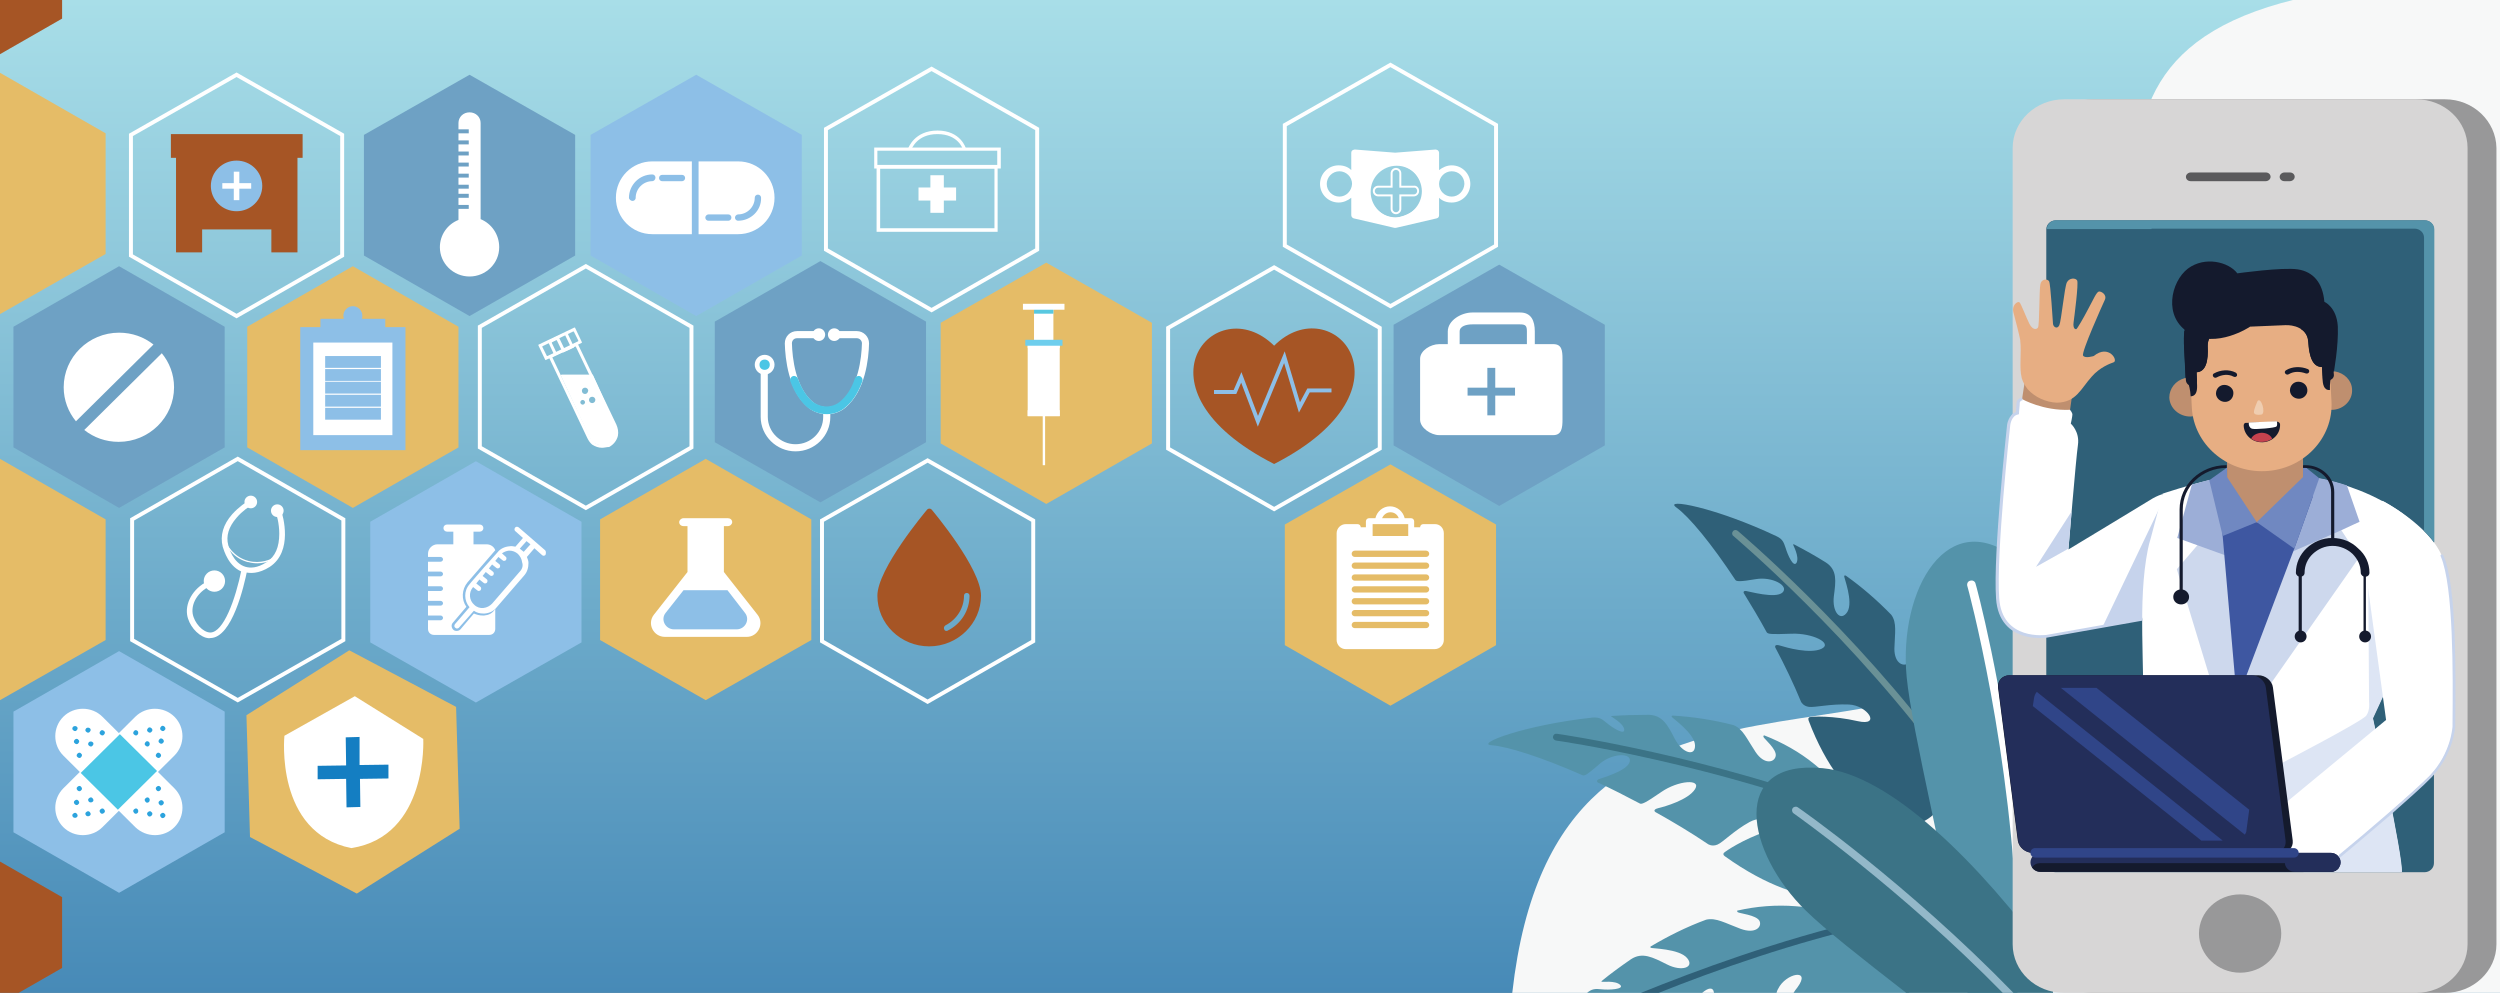 <?xml version="1.0" encoding="utf-8"?>
<!-- Generator: Adobe Illustrator 19.0.0, SVG Export Plug-In . SVG Version: 6.00 Build 0)  -->
<svg version="1.1" id="Layer_1" xmlns="http://www.w3.org/2000/svg" xmlns:xlink="http://www.w3.org/1999/xlink" x="0px" y="0px"
	 viewBox="0 0 632 251" style="enable-background:new 0 0 632 251;" xml:space="preserve">
<rect x="0" y="0" width="632" height="251" fill="#808080" stroke="none"/>
<style type="text/css">
	.st0{fill:#8DBFE7;}
	.st1{fill:#A65525;stroke:#D8D9D8;stroke-miterlimit:10;}
	.st2{fill:url(#XMLID_393_);}
	.st3{fill-rule:evenodd;clip-rule:evenodd;fill:#F7F8F8;}
	.st4{fill-rule:evenodd;clip-rule:evenodd;fill:#5493AA;}
	.st5{fill-rule:evenodd;clip-rule:evenodd;fill:#2F6078;}
	.st6{fill-rule:evenodd;clip-rule:evenodd;fill:#6A9196;}
	.st7{fill-rule:evenodd;clip-rule:evenodd;fill:#3B7386;}
	.st8{fill-rule:evenodd;clip-rule:evenodd;fill:#FFFFFF;}
	.st9{fill-rule:evenodd;clip-rule:evenodd;fill:#93B8C9;}
	.st10{fill-rule:evenodd;clip-rule:evenodd;fill:#989899;}
	.st11{fill-rule:evenodd;clip-rule:evenodd;fill:#D7D6D6;}
	.st12{fill-rule:evenodd;clip-rule:evenodd;fill:#5A5A5C;}
	.st13{fill-rule:evenodd;clip-rule:evenodd;fill:#BF8F6F;}
	.st14{fill-rule:evenodd;clip-rule:evenodd;fill:#E7AE83;}
	.st15{fill-rule:evenodd;clip-rule:evenodd;fill:#C6D3EC;}
	.st16{fill-rule:evenodd;clip-rule:evenodd;fill:#CDD8ED;}
	.st17{fill-rule:evenodd;clip-rule:evenodd;fill:#9CAED7;}
	.st18{fill-rule:evenodd;clip-rule:evenodd;fill:#DDE5F4;}
	.st19{fill-rule:evenodd;clip-rule:evenodd;fill:#3E57A1;}
	.st20{fill-rule:evenodd;clip-rule:evenodd;fill:#232E5A;}
	.st21{fill-rule:evenodd;clip-rule:evenodd;fill:#141A2D;}
	.st22{fill-rule:evenodd;clip-rule:evenodd;fill:#304588;}
	.st23{fill-rule:evenodd;clip-rule:evenodd;fill:#7088C1;}
	.st24{fill-rule:evenodd;clip-rule:evenodd;fill:#C6424E;}
	.st25{fill-rule:evenodd;clip-rule:evenodd;fill:#EFCDB0;}
	.st26{fill:none;stroke:#FFFFFF;stroke-miterlimit:10;}
	.st27{fill:#A65525;}
	.st28{fill:none;stroke:#8DBFE7;stroke-miterlimit:10;}
	.st29{fill:#E5BC67;}
	.st30{fill:#FFFFFF;}
	.st31{fill:#147EC2;}
	.st32{fill:#6EA1C4;}
	.st33{fill:none;stroke:#FFFFFF;stroke-width:1.8;stroke-miterlimit:10;}
	.st34{fill:#4BC6E5;}
	.st35{fill:none;stroke:#8DBFE7;stroke-width:2.991;stroke-miterlimit:10;}
	.st36{fill:#2CA3DD;}
	.st37{fill:none;stroke:#FFFFFF;stroke-width:0.5;stroke-miterlimit:10;}
	.st38{fill:#58C8E0;}
	.st39{fill:#6ECEED;}
</style>
<g id="XMLID_1_">
	<g id="XMLID_391_">
		<polygon id="XMLID_392_" class="st0" points="320.2,61.1 320.2,30.6 293.5,15.4 266.8,30.6 266.8,61.1 293.5,76.4 		"/>
	</g>
	<g id="XMLID_380_">
		<g id="XMLID_381_">
			<path id="XMLID_382_" class="st1" d="M156.5,87.4c0-4.7-3.8-8.5-8.5-8.5s-8.5,3.8-8.5,8.5v9.3h17V87.4z M151.9,87.4
				c0-2.1-1.7-3.9-3.9-3.9c-0.4,0-0.8-0.3-0.8-0.8c0-0.4,0.3-0.8,0.8-0.8c3,0,5.4,2.4,5.4,5.4c0,0.4-0.3,0.8-0.8,0.8
				C152.2,88.2,151.9,87.8,151.9,87.4z M151.9,94.4v-4.6c0-0.4,0.3-0.8,0.8-0.8c0.4,0,0.8,0.3,0.8,0.8v4.6c0,0.4-0.3,0.8-0.8,0.8
				C152.2,95.1,151.9,94.8,151.9,94.4z M156.5,107.5v-9.3h-17v9.3c0,4.7,3.8,8.5,8.5,8.5S156.5,112.2,156.5,107.5z M142.6,105.2
				v-4.6c0-0.4,0.3-0.8,0.8-0.8c0.4,0,0.8,0.3,0.8,0.8v4.6c0,0.4-0.3,0.8-0.8,0.8C142.9,106,142.6,105.6,142.6,105.2z M142.6,107.5
				c0-0.4,0.3-0.8,0.8-0.8c0.4,0,0.8,0.3,0.8,0.8c0,2.1,1.7,3.9,3.9,3.9c0.4,0,0.8,0.3,0.8,0.8c0,0.4-0.3,0.8-0.8,0.8
				C145,112.9,142.6,110.5,142.6,107.5z"/>
		</g>
	</g>
	<g id="Layer0_0_FILL_1_">
		
			<linearGradient id="XMLID_393_" gradientUnits="userSpaceOnUse" x1="331.845" y1="-7.408" x2="331.845" y2="243.592" gradientTransform="matrix(0.997 0 0 -1 -14.441 243.6)">
			<stop  offset="0" style="stop-color:#478AB7"/>
			<stop  offset="1" style="stop-color:#A8DEE8"/>
		</linearGradient>
		<path id="XMLID_3_" class="st2" d="M633,251V0H0v251H633z"/>
	</g>
	<path id="XMLID_378_" class="st3" d="M584-1c-82.2,17.3-16.4,86.2-58.7,150.6c-37.3,56.7-131.6-0.3-143,101.4l251.9,0.3L634-0.6
		L584-1z"/>
	<g id="XMLID_375_">
		<path id="XMLID_377_" class="st4" d="M484.5,248.8c0,0-0.6,0.9-2,2.2h-29.1c0.3-0.5,0.6-0.9,1-1.4c3.6-4.9-3-3.6-4.9,0.4
			c-0.2,0.3-0.3,0.7-0.4,1h-15.8c-0.2-1.6-1.5-1.3-3,0h-29.1l0,0c1.2-1,2-1.1,3.7-0.9c1.8,0.2,5.8,0,4.7-1.1
			c-1.2-1.2-4.6-0.7-4.7-0.8c-0.1-0.1,0-0.1,0-0.2c2.3-1.9,4.8-3.7,7.4-5.5c2.9-1.9,5.5-0.5,9.1,1.3c3.7,1.9,7.1,0.8,5.1-1.6
			c-2-2.4-9-2.4-9.2-2.6c-0.2-0.2,0-0.4,0.1-0.4c4.4-2.6,9-4.9,13.9-6.7c2.5-0.6,4.9,0.9,8.7,2.3c3.8,1.4,5.5-0.5,4.8-2
			c-0.8-1.5-5.2-1.9-5.5-2.2c-0.3-0.3-0.1-0.4-0.1-0.4c4.8-1.1,9.8-1.5,14.8-1.1C493.5,232.1,484.5,248.8,484.5,248.8z"/>
		<path id="XMLID_376_" class="st5" d="M471.8,232.4c-22.4,5.3-42.9,12.9-57,18.6h4.5c14.3-5.7,34.2-12.8,55.5-17.6
			C473.9,233.1,472.9,232.7,471.8,232.4z"/>
	</g>
	<g id="XMLID_372_">
		<path id="XMLID_374_" class="st5" d="M481.1,208.7c0,0-14.9-2.7-23.9-26.6c0,0,0-0.1,0-0.1c-0.1-0.2-0.1-0.6,0.3-0.7
			c0.6-0.2,6-0.4,12.1,1c6.1,1.4,2.5-4-2.2-4.2c-4.7-0.2-8.6,0.8-10.1,0.6c-1.5-0.2-2-1.3-2-1.3h0c-1.9-4.6-4.1-9.2-6.5-13.7v0
			c0,0-0.4-1,1.2-0.5c1.6,0.5,7.6,2.2,10.5,0.8c2.9-1.4-2.3-4-7.6-3.8s-6,0.1-6.3-0.4h0c-1.9-3.5-3.9-6.8-5.8-9.9l0,0
			c0,0-0.2-0.6,0.6-0.5c0.8,0.1,7.4,2,9.2,0.4c1.8-1.7-2.6-4.1-6.7-3.4c-4.1,0.7-4.9,0.6-5.2,0.2h0c-6-9.1-11.6-15.9-14.9-18.3
			c-3.5-2.5,9.8-0.1,25.4,7.3c1.4,0.7,1.7,1.4,2.2,2.9c0.5,1.7,2,5.2,2.8,3.7c0.7-1.5-0.9-4.4-0.9-4.5c0-0.1,0.1-0.1,0.2-0.1
			c2.7,1.4,5.4,2.9,8.1,4.6c2.9,1.9,2.5,4.7,2,8.5c-0.5,4,1.7,6.6,3.4,4c1.6-2.6-0.9-8.8-0.8-9.1c0.1-0.2,0.4-0.1,0.4-0.1
			c4.1,2.9,8,6.3,11.5,9.9c1.5,2,0.9,4.7,0.8,8.6c0,3.9,2.5,4.7,3.7,3.5c1.2-1.3,0-5.2,0.2-5.7c0.2-0.4,0.4-0.3,0.4-0.2
			c2.8,3.9,5,8.1,6.4,12.7C500.7,210.7,481.1,208.7,481.1,208.7z"/>
		<path id="XMLID_373_" class="st6" d="M492.7,191.6c-24-32.6-53.3-57.3-53.4-57.4c-0.4-0.3-0.9-0.3-1.2,0.1
			c-0.3,0.3-0.3,0.9,0.1,1.2c0.1,0.1,30.6,25.8,54.7,59.2C492.8,193.7,492.7,192.7,492.7,191.6z"/>
	</g>
	<g id="XMLID_369_">
		<path id="XMLID_371_" class="st4" d="M471.4,226.4c0,0-14,5.4-35.3-9.9c0,0-0.1,0-0.1-0.1c-0.2-0.1-0.5-0.4-0.2-0.8
			c0.4-0.4,4.8-3.4,10.7-5.4c5.9-2-0.2-4.6-4.2-2.4c-4,2.2-6.7,5.1-8.1,5.7c-1.4,0.6-2.4-0.1-2.4-0.1h0c-4.3-2.9-8.8-5.6-13.3-8.1
			l0,0c0,0-0.9-0.6,0.7-1c1.7-0.4,7.6-2.1,9.3-4.8c1.7-2.7-4.3-2.2-8.5,0.7c-4.2,2.9-5,3.2-5.5,2.9l0,0c-3.6-1.9-7.1-3.7-10.6-5.3
			l0,0c0,0-0.5-0.4,0.2-0.8c0.7-0.3,7.4-2.1,7.9-4.5c0.5-2.3-4.5-2.1-7.6,0.6c-3.1,2.7-3.8,3.1-4.3,2.9h0c-10.2-4.5-18.9-7.3-23-7.6
			c-4.3-0.3,8.1-5.1,25.5-7c1.6-0.1,2.2,0.2,3.5,1.3c1.4,1.2,4.7,3.3,4.5,1.7c-0.2-1.6-3.3-3.2-3.3-3.3c0-0.1,0.1-0.1,0.1-0.1
			c3-0.2,6.2-0.3,9.4-0.3c3.5,0.1,4.8,2.6,6.6,6.1c1.9,3.6,5.2,4.6,5.1,1.6c-0.1-3-5.8-6.9-5.9-7.2c-0.1-0.3,0.2-0.3,0.3-0.3
			c5.1,0.3,10.3,1.1,15.3,2.4c2.4,0.9,3.4,3.5,5.6,6.8c2.2,3.3,4.8,2.7,5.1,1c0.3-1.7-3-4.4-3.1-4.8c-0.1-0.4,0.2-0.4,0.2-0.4
			c4.6,1.8,8.9,4.2,12.7,7.3C489,217.9,471.4,226.4,471.4,226.4z"/>
		<path id="XMLID_370_" class="st7" d="M471.3,206c-38.8-14.9-77.5-20.5-77.7-20.5c-0.5-0.1-0.9,0.2-1,0.7c-0.1,0.5,0.3,0.9,0.7,1
			c0.2,0,40.5,5.8,79.8,21.4C472.6,207.7,472,206.9,471.3,206z"/>
	</g>
	<g id="XMLID_366_">
		<path id="XMLID_368_" class="st4" d="M510.1,141.6c-17.7-14.5-30.2,7.5-28.1,29.5c1.3,13.7,10.1,48.4,15.4,79.9h12.6V141.6z"/>
		<path id="XMLID_367_" class="st8" d="M510.1,206.7c-3.7-33.5-10.6-59.1-10.7-59.2c-0.1-0.5-0.7-0.9-1.3-0.7
			c-0.6,0.1-0.9,0.7-0.8,1.2c0.1,0.2,11.6,42.6,12.7,89.5V206.7z"/>
	</g>
	<g id="XMLID_363_">
		<path id="XMLID_365_" class="st7" d="M460.8,194.2c-23.8-2.3-19.5,21.2-4.2,36.1c4.7,4.6,14.1,12,25.3,20.7H519v-7.4
			C500.2,217.8,477.7,195.8,460.8,194.2z"/>
		<path id="XMLID_364_" class="st9" d="M509,251c-26.9-27.7-54.3-46.8-54.5-46.9c-0.4-0.3-1-0.2-1.3,0.2c-0.3,0.4-0.2,1,0.2,1.3
			c0.1,0.1,26.7,18.7,53,45.5H509z"/>
	</g>
	<g id="XMLID_300_">
		<g id="XMLID_355_">
			<path id="XMLID_362_" class="st10" d="M618.1,25.1h-89c-7.1,0-13,5.5-13,12.3v201.3c0,6.8,5.8,12.3,13,12.3h89
				c7.1,0,13-5.5,13-12.3V37.4C631,30.6,625.2,25.1,618.1,25.1z"/>
			<path id="XMLID_361_" class="st11" d="M610.8,25.1h-89c-7.1,0-13,5.5-13,12.3v201.3c0,6.8,5.8,12.3,13,12.3h89
				c7.1,0,13-5.5,13-12.3V37.4C623.8,30.6,618,25.1,610.8,25.1z"/>
			<path id="XMLID_360_" class="st5" d="M612.9,55.7h-93.2c-1.3,0-2.4,1-2.4,2.3v160.2c0,1.3,1.1,2.3,2.4,2.3h93.2
				c1.3,0,2.4-1,2.4-2.3V58C615.3,56.7,614.3,55.7,612.9,55.7z"/>
			<path id="XMLID_359_" class="st10" d="M566.3,245.9c5.7,0,10.4-4.4,10.4-9.9c0-5.5-4.7-9.9-10.4-9.9c-5.7,0-10.4,4.4-10.4,9.9
				C555.9,241.4,560.6,245.9,566.3,245.9z"/>
			<path id="XMLID_356_" class="st12" d="M572.8,45.8c0.6,0,1.2-0.5,1.2-1.1c0-0.6-0.5-1.1-1.2-1.1h-19c-0.6,0-1.2,0.5-1.2,1.1
				c0,0.6,0.5,1.1,1.2,1.1H572.8L572.8,45.8z M578.9,45.8c0.6,0,1.2-0.5,1.2-1.1c0-0.6-0.5-1.1-1.2-1.1h-1.4c-0.6,0-1.2,0.5-1.2,1.1
				c0,0.6,0.5,1.1,1.2,1.1H578.9z"/>
		</g>
		<g id="XMLID_301_">
			<path id="XMLID_354_" class="st13" d="M519.9,92.6l4.1,6.1c0,0-0.7,4.9-1.6,11.4l-12.1-3.4c0.9-5.8,1.5-9.9,1.5-9.9L519.9,92.6z"
				/>
			<path id="XMLID_353_" class="st14" d="M528.8,95.2c2-2.3,4.6-3.3,5.5-3.6c1.3-0.4-1.2-4.7-5-1.6c0,0-2.2,0.7-2.7-0.1
				c-0.5-0.8,4.9-12.8,5.5-14.1c0.6-1.3-0.9-2.2-1.5-2.1c-0.6,0.1-1.4,2-2.7,4.4c-1.2,2.3-2.7,4.9-3,5.1c-0.3,0.1-0.9-0.2-0.7-1.7
				c0.2-1.5,1.3-9.9,0.9-10.6c-0.4-0.7-2-0.7-2.6,0.5c-0.6,1.2-1.4,9.7-1.9,10.8c-0.5,1.1-1.5,0.5-1.6-0.3c-0.1-0.8-0.6-10.2-1-10.8
				c-0.4-0.7-2-0.6-2.2,0.8c-0.3,1.4-0.2,10.4-0.6,10.9c-0.4,0.6-1.4,0.6-2.2-1c-0.8-1.6-2.1-5.1-2.5-5.4c-0.5-0.3-2,0.8-1.5,2.6
				c0.5,1.8,1.6,6.2,1.7,6.9c0.4,3.6-0.3,6.9,0.4,9.7c0.3,1,0.8,1.9,1.5,2.8c1.8,2,4.6,3.3,7.4,3.4C524.9,101.7,526,98.3,528.8,95.2
				z"/>
			<path id="XMLID_352_" class="st8" d="M511.2,100.9c0,0,5.3,3,12.1,2.7c0,0,0.6,0.7,0.6,1.2c0,0.5-0.4,2.3-0.4,2.3s2.3,2,1.8,5.4
				c-0.5,3.4-2.4,26.4-2.4,26.4s18.4-11.1,21.3-12.9c0,0,1.2-0.7,2.5-1.1l-0.3,7.7l-4.9,24.1l-24.2,4.3c0,0-11.6,1.7-12.4-9.6
				c-0.8-11.3,2.8-43.9,2.8-43.9s0.4-2.5,2.2-2.9l0.2-2.7C510.1,101.9,510.2,101,511.2,100.9z"/>
			<path id="XMLID_349_" class="st15" d="M523.7,129.3c-0.4,5.1-0.8,9.4-0.8,9.4l-8.2,4.6L523.7,129.3L523.7,129.3z M546.7,126.8
				l-0.2,5.6l-4.9,24.1l-10,1.8L546.7,126.8L546.7,126.8z"/>
			<path id="XMLID_348_" class="st8" d="M609.1,131.2c1.6,12.2-1.4,33.4-1.4,33.4l-7.9,16.9c0,0,7.7,35.4,7.3,38.9h-24.8
				c-6.3-2.9-14.4-5-24.6-5h-19.4c0,0-2.9-2-3.1-5.5c-0.2-3.5,6.3-23.8,6.5-27.5c0.6-14-1.4-30.2,1.3-43.6c0.2-0.9,0.4-1.8,0.7-2.7
				l3-11.3c0,0,6.9-2.3,11.8-3.4c3.3,1.6,5-0.4,10.1-1c4.9-0.1,10.5-0.2,17.7,0.6c0.1,0,8.2,1.4,16,5.7
				C604.6,127.8,607.1,129.5,609.1,131.2z"/>
			<polygon id="XMLID_347_" class="st16" points="586.8,126.3 596.4,140.9 569.1,179.9 561.5,180.7 550.3,143.9 556.9,136.2 			"/>
			<path id="XMLID_346_" class="st17" d="M554.1,122.5c1.5-0.4,3.1-0.8,4.4-1.2c3.3,1.6,5-0.4,10.1-1c4.9-0.1,10.5-0.2,17.7,0.6
				c0.1,0,3,0.5,7,1.8l3.2,9.2l-5.2,2.4l-16.7,7.3l-9.8-0.4l-14.4-5.2L554.1,122.5z"/>
			<path id="XMLID_345_" class="st18" d="M607.7,164.7l-7.8,16.9c0,0,7.7,35.4,7.3,38.9h-24.8c-4.1-1.8-8.9-3.4-14.5-4.2l-3.4-7.6
				l10.8-15c0,0,22-11.4,22.9-12.8c1-1.4,0.7-3.4,0.7-3.4l-0.2-29.9L607.7,164.7z"/>
			<polygon id="XMLID_344_" class="st19" points="569.4,122.3 561.1,126.4 565.5,177.1 580,138.7 584.7,125.5 			"/>
			<path id="XMLID_343_" class="st13" d="M572.6,98.8L572.6,98.8c-5.3,0-9.6,4.5-9.6,10.1v13.3c0,5.5,4.3,10.1,9.6,10.1l0,0
				c5.3,0,9.6-4.5,9.6-10.1v-13.3C582.2,103.4,577.9,98.8,572.6,98.8z"/>
			<path id="XMLID_342_" class="st8" d="M602.3,126.6c0,0,11.6,6,15,13.9c3.5,7.9,3.1,31.6,2.9,42.9c0,0-0.3,6.9-5.9,12.8
				c-5.6,5.8-26.7,23.2-26.7,23.2l-12.2-1.4l-2-11.4l29.8-24.6l-4.7-34.4C598.6,147.5,597.2,132.8,602.3,126.6z"/>
			<g id="XMLID_332_">
				<path id="XMLID_341_" class="st20" d="M515.8,220.4h73.4c1.4,0,2.5-1.1,2.5-2.4v0c0-1.3-1.1-2.4-2.5-2.4h-73.4
					c-1.4,0-2.5,1.1-2.5,2.4v0C513.3,219.3,514.4,220.4,515.8,220.4z"/>
				<path id="XMLID_340_" class="st21" d="M515.8,220.4h73.4c0.9,0,1.7-0.4,2.1-1.1c-0.4-0.7-1.2-1.1-2.1-1.1h-73.4
					c-0.9,0-1.7,0.4-2.1,1.1C514.1,219.9,514.9,220.4,515.8,220.4z"/>
				<path id="XMLID_339_" class="st21" d="M513.9,215.6h62.8c1.8,0,3.1-1.4,2.9-3.1l-5-38.7c-0.2-1.7-1.9-3.1-3.7-3.1H508
					c-1.8,0-3.1,1.4-2.9,3.1l5,38.7C510.4,214.3,512.1,215.6,513.9,215.6z"/>
				<path id="XMLID_338_" class="st20" d="M513.9,215.6h61c1.8,0,3.1-1.4,2.9-3.1l-5-38.7c-0.2-1.7-1.9-3.1-3.7-3.1h-61
					c-1.8,0-3.1,1.4-2.9,3.1l5,38.7C510.4,214.3,512.1,215.6,513.9,215.6z"/>
				<path id="XMLID_335_" class="st22" d="M561.9,212.5h-5.4l-42.6-34l0.3-2c0.1-0.6,0.3-1.1,0.7-1.6L561.9,212.5L561.9,212.5z
					 M521,173.9l46.5,37.1c0.2-0.3,0.4-0.7,0.4-1.1l0.7-5.2L530,173.9H521z"/>
				<path id="XMLID_334_" class="st20" d="M580.1,220.4h9.1c1.4,0,2.5-1.1,2.5-2.4v0c0-1.3-1.1-2.4-2.5-2.4h-9.1
					c-1.4,0-2.5,1.1-2.5,2.4v0C577.6,219.3,578.7,220.4,580.1,220.4z"/>
				<path id="XMLID_333_" class="st22" d="M514.5,216.8h65.4c0.7,0,1.2-0.5,1.2-1.2v0c0-0.7-0.6-1.2-1.2-1.2h-65.4
					c-0.7,0-1.2,0.5-1.2,1.2v0C513.3,216.3,513.9,216.8,514.5,216.8z"/>
			</g>
			<polygon id="XMLID_331_" class="st23" points="582.2,120.6 570.5,132 580,138.7 586.3,120.9 582.2,117.6 			"/>
			<polygon id="XMLID_330_" class="st23" points="563,120.6 570.5,132 561.9,135.5 558.5,121.4 563,118.2 			"/>
			<path id="XMLID_329_" class="st21" d="M551.4,152.8c1.1,0,2-0.8,2-1.9c0-1-0.9-1.9-2-1.9c-1.1,0-2,0.8-2,1.9
				C549.4,152,550.3,152.8,551.4,152.8z"/>
			<g id="XMLID_324_">
				<ellipse id="XMLID_328_" class="st21" cx="581.6" cy="160.9" rx="1.5" ry="1.5"/>
				<ellipse id="XMLID_327_" class="st21" cx="597.9" cy="160.9" rx="1.5" ry="1.5"/>
				<path id="XMLID_326_" class="st21" d="M598.3,160.6c0,0.2-0.2,0.3-0.4,0.3c-0.2,0-0.4-0.2-0.4-0.3v-15.8c0-2-0.9-3.9-2.3-5.2
					c-1.4-1.3-3.4-2.2-5.5-2.2c-2.2,0-4.1,0.8-5.5,2.2c-1.4,1.3-2.3,3.2-2.3,5.2v15.8c0,0.2-0.2,0.3-0.4,0.3c-0.2,0-0.4-0.2-0.4-0.3
					v-15.8c0-2.2,1-4.3,2.5-5.7c1.5-1.5,3.7-2.4,6-2.4c2.4,0,4.5,0.9,6,2.4c1.5,1.5,2.5,3.5,2.5,5.7V160.6z"/>
				<path id="XMLID_325_" class="st21" d="M599,144.8c0,0.6-0.5,1-1.1,1c-0.6,0-1.1-0.5-1.1-1c0-1.9-0.8-3.5-2.1-4.8
					c-1.3-1.2-3.1-2-5-2c-2,0-3.7,0.8-5,2c-1.3,1.2-2.1,2.9-2.1,4.8c0,0.6-0.5,1-1.1,1c-0.6,0-1.1-0.5-1.1-1c0-2.4,1-4.6,2.7-6.2
					c1.7-1.6,4-2.6,6.5-2.6c2.6,0,4.9,1,6.5,2.6C598,140.2,599,142.4,599,144.8z"/>
			</g>
			<path id="XMLID_323_" class="st21" d="M563,118.3h-0.2c-3,0-5.8,1.2-7.8,3.1c-2,1.9-3.2,4.5-3.2,7.4v21.9c0,0.2-0.2,0.3-0.4,0.3
				c-0.2,0-0.4-0.2-0.4-0.3v-21.9c0-3.1,1.3-5.9,3.4-7.9c2.1-2,5.1-3.3,8.3-3.3h0.2V118.3z"/>
			<path id="XMLID_322_" class="st21" d="M582.2,117.6h0.7c2,0,3.8,0.8,5.1,2c1.3,1.2,2.1,2.9,2.1,4.8v13.1c0,0.2-0.2,0.3-0.4,0.3
				c-0.2,0-0.4-0.2-0.4-0.3v-13.1c0-1.7-0.7-3.2-1.9-4.3c-1.2-1.1-2.8-1.8-4.5-1.8h-0.7V117.6z"/>
			<g id="XMLID_319_">
				<path id="XMLID_321_" class="st13" d="M552.7,95.5c-0.1,0-0.3,0-0.4,0.1l0,0h0c-2.3,0.6-3.9,2.6-3.9,4.9
					c0.1,2.7,2.5,4.8,5.3,4.8c2.8-0.1,5.1-2.3,5-5c0-1.6-0.9-3-2.1-3.8c0.2,1.4,0,3.2-1.9,3.5l-0.1-2.8
					C554.6,95.9,553.5,95.5,552.7,95.5z"/>
				<path id="XMLID_320_" class="st13" d="M589.9,93.9c0.1,0,0.3,0,0.4,0l0,0v0c2.3,0.4,4.2,2.2,4.3,4.5c0.2,2.7-2,5-4.8,5.2
					c-2.8,0.2-5.3-1.9-5.5-4.6c-0.1-1.6,0.6-3,1.7-4c-0.1,1.5,0.3,3.2,2.2,3.3l-0.2-2.8C588,94.5,589.1,93.9,589.9,93.9z"/>
			</g>
			<path id="XMLID_318_" class="st14" d="M570.1,70.2L570.1,70.2c-9.7,0.4-17.3,8.3-16.8,17.6l0.8,15.3c0.5,9.2,8.8,16.4,18.5,16
				l0,0c9.7-0.4,17.3-8.3,16.8-17.6l-0.8-15.3C588.1,77,579.8,69.8,570.1,70.2z"/>
			<g id="XMLID_314_">
				<path id="XMLID_317_" class="st21" d="M567.2,107.6c0.1,2.4,2.2,4.3,4.8,4.2c2.5-0.1,4.5-2.1,4.4-4.5l0,0c0-0.4-0.4-0.7-0.8-0.7
					l-7.5,0.3C567.5,106.8,567.2,107.1,567.2,107.6L567.2,107.6z"/>
				<path id="XMLID_316_" class="st24" d="M569.1,110.9c0.8,0.6,1.8,0.9,2.9,0.8c0.9,0,1.7-0.3,2.4-0.8c-0.4-0.9-1.4-1.5-2.7-1.5
					C570.5,109.5,569.5,110,569.1,110.9z"/>
				<path id="XMLID_315_" class="st8" d="M575.6,106.5l-7.1,0.3c-0.1,0.8,0.3,1.5,0.9,1.6c0.7,0.2,5.8-0.2,6.1-0.6
					C575.7,107.6,575.7,107,575.6,106.5z"/>
			</g>
			<path id="XMLID_313_" class="st21" d="M560.4,95.4c-0.3,0.2-0.7,0.1-0.9-0.2c-0.2-0.3-0.1-0.7,0.2-0.8c1.6-0.9,3.8-1.1,5.5-0.2
				c0.3,0.2,0.4,0.5,0.3,0.8c-0.2,0.3-0.5,0.4-0.9,0.2C563.3,94.5,561.7,94.7,560.4,95.4z"/>
			<path id="XMLID_312_" class="st21" d="M582.9,94.4c-1.4-0.5-3-0.6-4.3,0.2c-0.3,0.2-0.7,0.1-0.9-0.2c-0.2-0.3-0.1-0.6,0.2-0.8
				c1.6-1,3.8-1,5.5-0.3c0.3,0.1,0.5,0.5,0.3,0.8C583.6,94.4,583.2,94.5,582.9,94.4z"/>
			<path id="XMLID_311_" class="st21" d="M581,96.5L581,96.5c1.2,0,2.2,0.8,2.3,2l0,0.1c0.1,1.1-0.9,2.2-2.1,2.2h0
				c-1.2,0-2.2-0.8-2.3-2l0-0.1C578.9,97.5,579.8,96.5,581,96.5z"/>
			<path id="XMLID_310_" class="st21" d="M562.3,97.3L562.3,97.3c-1.2,0-2.1,1-2.1,2.2l0,0.1c0.1,1.1,1.1,2,2.3,2l0,0
				c1.2,0,2.1-1,2.1-2.2l0-0.1C564.6,98.2,563.5,97.3,562.3,97.3z"/>
			<path id="XMLID_309_" class="st21" d="M563.5,82.8c-1.9,0.1-5.5,1.1-5.4,4.7c0.2,3.6-0.4,6.5-2.8,6.6c0,0,0.1,1.2,0.1,2.8
				c0.1,1.6,0,3.2-1.6,3.3c-0.2-3.4-1.3-4.7-1.3-4.7s-0.2-4.6-0.4-8.5c-0.2-4,0.7-9.4,6-13.3c6.9-5.1,16.8-5.5,24.1-1.1
				c5.7,3.4,7.1,8.7,7.3,12.7c0.2,4,0.4,8.5,0.4,8.5s-1,1.4-0.9,4.8c-1.6,0.1-1.8-1.5-1.9-3.1c-0.1-1.6-0.1-2.8-0.1-2.8
				c-2.4,0.1-3.3-2.7-3.5-6.3c-0.2-3.6-3.9-4.3-5.8-4.2C573.1,82.4,568.3,82.6,563.5,82.8z"/>
			<path id="XMLID_306_" class="st21" d="M559.7,84.1c-0.9,0.7-1.6,1.8-1.6,3.4c0.2,3.6-0.4,6.5-2.8,6.6l0,0.3l0,0.5l0.1,1.2
				c0,0.7-0.6,1.4-1.3,1.4l0,0c-0.8,0-1.4-0.5-1.5-1.3l-0.1-1.7l0-0.1l-0.4-7.5c0-1,0-2.1,0.1-3.2C555.4,82.1,559.7,84.1,559.7,84.1
				L559.7,84.1L559.7,84.1z M587.1,93L587.1,93l0.1,1.8c0,0.7,0.7,1.3,1.5,1.3l0,0c0.8,0,1.4-0.7,1.3-1.4l-0.1-1.2l0-0.5l-0.4-7.6
				c0-1-0.2-2.1-0.4-3.2l0,0c-3.3-1.4-7.3,1-7.4,1c1,0.6,1.8,1.7,1.9,3.3c0.2,3.6,1,6.4,3.5,6.3L587.1,93z"/>
			<path id="XMLID_305_" class="st25" d="M570.7,101.4c0,0-0.9,2-0.9,2.7c-0.1,0.6,0.6,0.9,1.9,0.7
				C572.9,104.5,571.6,100.2,570.7,101.4z"/>
			<path id="XMLID_304_" class="st21" d="M566.6,78.5l2.2,4.1c0,0-8.5,5.7-15.3,1.6c-6.8-4-4.7-13-0.4-16.3
				c4.3-3.2,10.3-1.7,12.5,1.2c0,0,11.4-1.6,15.3-1c3.9,0.6,6.3,3.4,6.7,8.2c0,0,3.1,1.3,3.4,6.2C591.2,87.5,590,94,590,94l-3.6-7.9
				C586.4,86.1,587.6,73.8,566.6,78.5z"/>
			<path id="XMLID_303_" class="st15" d="M541.6,156.9l-24.2,4.3c0,0-12,1.8-12.8-9.9c-0.8-11.3,2.8-43.9,2.8-44l0,0
				c0,0,0.4-2.5,2.2-3.1l0.2-2.4c0-0.1,0.1-1.1,1.4-1.3l0.1,0.7c-0.7,0.1-0.7,0.6-0.7,0.6c0,0.9-0.2,2-0.2,2.9l-0.3,0.1
				c-1.6,0.3-1.9,2.6-1.9,2.6c-0.1,0.7-3.6,32.7-2.8,43.8c0.7,10.9,11.9,9.3,12,9.3l24.2-4.3L541.6,156.9z"/>
			<path id="XMLID_302_" class="st15" d="M617,140.6c-0.1-0.2,0-0.4,0.2-0.4c0.2-0.1,0.4,0,0.5,0.2c3.4,7.7,3.1,30.3,3,42l0,1.1
				c0,0-0.3,7-6,13c-2.1,2.2-6.2,5.8-10.6,9.7c-4.4,3.8-9.1,7.7-12.3,10.4c-0.1,0.1-0.4,0.1-0.5,0c-0.1-0.1-0.1-0.4,0-0.5
				c3.2-2.6,7.8-6.5,12.3-10.4c4.4-3.8,8.5-7.5,10.6-9.6c5.5-5.7,5.8-12.5,5.8-12.5l0-1C620.1,170.7,620.3,148.2,617,140.6z"/>
		</g>
	</g>
	<path id="XMLID_299_" class="st4" d="M543.9,57.8h66.5c1.3,0,2.4,1,2.4,2.3v74.1c0.9,0.9,1.8,1.9,2.6,2.9V58c0-1.3-1.1-2.3-2.4-2.3
		h-69.1h-24.1c-1.3,0-2.3,1-2.4,2.2H543.9z"/>
	<g id="XMLID_294_">
		<polygon id="XMLID_298_" class="st26" points="348.8,113.4 348.8,82.9 322.1,67.6 295.3,82.9 295.3,113.4 322.1,128.7 		"/>
		<g id="XMLID_295_">
			<path id="XMLID_297_" class="st27" d="M322.1,87.4c-14.8-14.6-37.4,10.9,0,29.9C359.4,98.2,336.8,72.7,322.1,87.4z"/>
			<polyline id="XMLID_296_" class="st28" points="306.9,99.1 312.2,99.1 313.8,95.4 318,106.5 324.7,90.3 328.5,103 330.8,98.7 
				336.6,98.7 			"/>
		</g>
	</g>
	<g id="XMLID_289_">
		<polygon id="XMLID_293_" class="st29" points="63.2,211.6 90.2,225.9 116.2,209.5 115.3,178.7 88.3,164.4 62.3,180.8 		"/>
		<g id="XMLID_290_">
			<path id="XMLID_292_" class="st30" d="M107,186.8L89.7,176l-17.8,10c0,0-2.5,24.5,16.9,28.4C108.3,211.4,107,186.8,107,186.8z"/>
			<polygon id="XMLID_291_" class="st31" points="98.2,193.3 90.9,193.4 90.9,186.3 87.4,186.4 87.5,193.5 80.3,193.6 80.3,197 
				87.5,196.9 87.6,204.1 91.1,204 91,196.9 98.2,196.8 			"/>
		</g>
	</g>
	<g id="XMLID_278_">
		<polygon id="XMLID_288_" class="st32" points="180.7,81.3 180.7,111.8 207.4,127 234.1,111.8 234.1,81.3 207.4,66 		"/>
		<g id="XMLID_279_">
			<path id="XMLID_287_" class="st33" d="M209,103.7v1.7c0,4.3-3.5,7.8-7.9,7.8l0,0c-4.3,0-7.9-3.5-7.9-7.8V92.2"/>
			<ellipse id="XMLID_286_" class="st30" cx="193.3" cy="92.2" rx="2.5" ry="2.5"/>
			<ellipse id="XMLID_285_" class="st34" cx="193.3" cy="92.2" rx="1.3" ry="1.3"/>
			<path id="XMLID_284_" class="st33" d="M210.8,84.6h5.8c1.2,0,2.2,1,2.2,2.2c-0.1,3.8-0.9,11.6-5.7,15.6c-2.3,1.9-5.8,1.9-8.1,0
				c-4.8-3.9-5.6-11.8-5.7-15.6c0-1.2,0.9-2.2,2.2-2.2h5.8"/>
			<g id="XMLID_282_">
				<path id="XMLID_283_" class="st34" d="M209,104.7c-1.8,0-3.5-0.6-5-1.8c-1.8-1.6-3.2-3.8-4.2-6.5c-0.2-0.5,0.1-1.1,0.6-1.3
					c0.5-0.2,1.1,0.1,1.3,0.6c0.9,2.4,2.1,4.4,3.6,5.7c2.1,1.8,5.2,1.8,7.2,0c1.5-1.3,2.8-3.2,3.6-5.7c0.2-0.5,0.8-0.8,1.3-0.6
					c0.5,0.2,0.8,0.8,0.6,1.3c-1,2.8-2.4,5-4.2,6.5C212.5,104.1,210.8,104.7,209,104.7z"/>
			</g>
			<ellipse id="XMLID_281_" class="st30" cx="207" cy="84.6" rx="1.6" ry="1.6"/>
			<ellipse id="XMLID_280_" class="st30" cx="210.9" cy="84.6" rx="1.6" ry="1.6"/>
		</g>
	</g>
	<g id="XMLID_272_">
		<polygon id="XMLID_277_" class="st29" points="151.7,131.3 151.7,161.8 178.4,177 205.1,161.8 205.1,131.3 178.4,116 		"/>
		<g id="XMLID_273_">
			<path id="XMLID_276_" class="st30" d="M191.5,155.4l-8.5-10.8V133h1c0.6,0,1.1-0.5,1.1-1c0-0.6-0.5-1-1.1-1h-11.2
				c-0.6,0-1.1,0.5-1.1,1c0,0.6,0.5,1,1.1,1h1v11.6l-8.5,10.8c-1.8,2.3-0.1,5.6,2.8,5.6h20.7C191.6,161,193.3,157.7,191.5,155.4z"/>
			<g id="XMLID_274_">
				<path id="XMLID_275_" class="st0" d="M183.9,149.2h-11.1l-4.5,5.7c-1.4,1.7-0.1,4.2,2.1,4.2h15.8c2.2,0,3.5-2.5,2.1-4.2
					L183.9,149.2z"/>
			</g>
		</g>
	</g>
	<polygon id="XMLID_271_" class="st26" points="86.8,161.8 86.8,131.3 60.1,116 33.4,131.3 33.4,161.8 60.1,177 	"/>
	<g id="XMLID_268_">
		<polygon id="XMLID_270_" class="st32" points="92,34.1 92,64.6 118.7,79.9 145.4,64.6 145.4,34.1 118.7,18.9 		"/>
		<path id="XMLID_269_" class="st30" d="M121.5,55.4V31.1c0-1.5-1.2-2.7-2.8-2.7s-2.8,1.2-2.8,2.7v1.6h2.6v1h-2.6v1.8h2.6v1h-2.6
			v1.8h2.6v1h-2.6v1.8h2.6v1h-2.6v1.8h2.6v1h-2.6v1.8h2.6v1h-2.6V49h2.6v1h-2.6v1.8h2.6v1h-2.6v2.8c-2.8,1.1-4.7,3.8-4.7,6.9
			c0,4.1,3.4,7.4,7.5,7.4s7.5-3.3,7.5-7.4C126.2,59.2,124.2,56.5,121.5,55.4z"/>
	</g>
	<g id="XMLID_262_">
		<polygon id="XMLID_267_" class="st26" points="33.1,34.1 33.1,64.6 59.8,79.9 86.5,64.6 86.5,34.1 59.8,18.9 		"/>
		<polygon id="XMLID_266_" class="st27" points="44.5,38.6 44.5,63.8 51.1,63.8 51.1,58 68.6,58 68.6,63.8 75.2,63.8 75.2,38.6 		
			"/>
		<rect id="XMLID_265_" x="43.2" y="33.9" class="st27" width="33.3" height="6"/>
		<ellipse id="XMLID_264_" class="st0" cx="59.8" cy="47" rx="6.5" ry="6.4"/>
		<polygon id="XMLID_263_" class="st30" points="63.5,46.3 60.5,46.3 60.5,43.4 59.1,43.4 59.1,46.3 56.2,46.3 56.2,47.7 59.1,47.7 
			59.1,50.6 60.5,50.6 60.5,47.7 63.5,47.7 		"/>
	</g>
	<g id="XMLID_260_">
		<polygon id="XMLID_261_" class="st29" points="0,177 26.7,161.8 26.7,131.3 0,116 		"/>
	</g>
	<g id="XMLID_258_">
		<polygon id="XMLID_259_" class="st29" points="0,79.4 26.7,64.2 26.7,33.7 0,18.4 		"/>
	</g>
	<g id="XMLID_256_">
		<polygon id="XMLID_257_" class="st27" points="0,253.7 15.7,244.7 15.7,226.8 0,217.8 		"/>
	</g>
	<g id="XMLID_254_">
		<polygon id="XMLID_255_" class="st27" points="0,13.7 15.7,4.7 15.7,0 0,0 		"/>
	</g>
	<g id="XMLID_252_">
		<polygon id="XMLID_253_" class="st29" points="291.2,112.1 291.2,81.6 264.5,66.4 237.8,81.6 237.8,112.1 264.5,127.4 		"/>
	</g>
	<g id="XMLID_250_">
		<polygon id="XMLID_251_" class="st26" points="262.2,63.1 262.2,32.6 235.5,17.4 208.8,32.6 208.8,63.1 235.5,78.4 		"/>
	</g>
	<g id="XMLID_248_">
		<polygon id="XMLID_249_" class="st32" points="405.7,112.6 405.7,82.1 379,66.9 352.3,82.1 352.3,112.6 379,127.9 		"/>
	</g>
	<g id="XMLID_246_">
		<polygon id="XMLID_247_" class="st26" points="378.2,62.1 378.2,31.6 351.5,16.4 324.8,31.6 324.8,62.1 351.5,77.4 		"/>
	</g>
	<g id="XMLID_244_">
		<polygon id="XMLID_245_" class="st29" points="378.2,163.1 378.2,132.6 351.5,117.4 324.8,132.6 324.8,163.1 351.5,178.4 		"/>
	</g>
	<g id="XMLID_242_">
		<polygon id="XMLID_243_" class="st26" points="174.8,113.1 174.8,82.6 148.1,67.3 121.3,82.6 121.3,113.1 148.1,128.4 		"/>
	</g>
	<g id="XMLID_231_">
		<polygon id="XMLID_241_" class="st29" points="62.5,82.6 62.5,113.1 89.2,128.4 115.9,113.1 115.9,82.6 89.2,67.3 		"/>
		<g id="XMLID_232_">
			<rect id="XMLID_240_" x="75.9" y="82.7" class="st0" width="26.6" height="31.1"/>
			<rect id="XMLID_239_" x="79.2" y="86.6" class="st30" width="20" height="23.4"/>
			<line id="XMLID_238_" class="st35" x1="82.2" y1="91.5" x2="96.3" y2="91.5"/>
			<line id="XMLID_237_" class="st35" x1="82.2" y1="94.8" x2="96.3" y2="94.8"/>
			<line id="XMLID_236_" class="st35" x1="82.2" y1="98" x2="96.3" y2="98"/>
			<line id="XMLID_235_" class="st35" x1="82.2" y1="101.3" x2="96.3" y2="101.3"/>
			<line id="XMLID_234_" class="st35" x1="82.2" y1="104.6" x2="96.3" y2="104.6"/>
			<path id="XMLID_233_" class="st0" d="M91.5,80.6c0.1-0.2,0.1-0.5,0.1-0.8c0-1.3-1.1-2.4-2.4-2.4c-1.3,0-2.4,1.1-2.4,2.4
				c0,0.3,0.1,0.5,0.1,0.8H81v3.2h16.4v-3.2H91.5z"/>
		</g>
	</g>
	<polygon id="XMLID_230_" class="st32" points="56.8,113.1 56.8,82.6 30.1,67.3 3.4,82.6 3.4,113.1 30.1,128.4 	"/>
	<g id="XMLID_224_">
		<polygon id="XMLID_229_" class="st26" points="261.2,162.1 261.2,131.6 234.5,116.4 207.8,131.6 207.8,162.1 234.5,177.4 		"/>
		<path id="XMLID_225_" class="st30" d="M392.7,87H388v-3.2c0-2.7-0.9-4.8-3.7-4.8h-12.1c-2.8,0-6.2,2-6.2,4.8V87h-2.2
			c-2.1,0-4.8,1.6-4.8,3.7v15.4c0,2.1,2.8,3.9,4.8,3.9h28.9c2.1,0,2.3-1.9,2.3-3.9V90.7C395,88.6,394.8,87,392.7,87z M383,100h-5v5
			h-2v-5h-5v-2h5v-5h2v5h5V100z M386,87h-17v-3.2c0-1.4,1.8-1.8,3.2-1.8h12.1c1.4,0,1.7,0.4,1.7,1.8V87z"/>
	</g>
	<g id="XMLID_221_">
		<path id="XMLID_223_" class="st30" d="M21.3,108.7c2.4,1.9,5.4,3,8.7,3c7.7,0,14-6.2,14-13.8c0-3.3-1.2-6.3-3.1-8.6L21.3,108.7z"
			/>
		<path id="XMLID_222_" class="st30" d="M38.8,87.1c-2.4-1.9-5.4-3-8.7-3c-7.7,0-14,6.2-14,13.8c0,3.3,1.2,6.3,3.1,8.6L38.8,87.1z"
			/>
	</g>
	<g id="XMLID_184_">
		<polygon id="XMLID_220_" class="st0" points="56.8,210.4 56.8,179.9 30.1,164.6 3.4,179.9 3.4,210.4 30.1,225.7 		"/>
		<g id="XMLID_185_">
			<g id="XMLID_203_">
				<path id="XMLID_219_" class="st30" d="M16,199.3l18.2-18.1c2.7-2.7,7.2-2.7,9.9,0l0,0c2.7,2.7,2.7,7.1,0,9.8l-18.2,18.1
					c-2.7,2.7-7.2,2.7-9.9,0l0,0C13.3,206.4,13.3,202,16,199.3z"/>
				<polygon id="XMLID_218_" class="st36" points="20.4,194.9 29.8,185.6 39.7,195.4 30.3,204.7 				"/>
				<g id="XMLID_211_">
					<path id="XMLID_217_" class="st36" d="M25.4,205.5c-0.3-0.3-0.3-0.7,0-0.9c0.3-0.3,0.7-0.3,0.9,0c0.3,0.3,0.3,0.7,0,0.9
						C26,205.8,25.6,205.8,25.4,205.5z"/>
					<path id="XMLID_216_" class="st36" d="M22.5,202.7c-0.3-0.3-0.3-0.7,0-0.9c0.3-0.3,0.7-0.3,0.9,0c0.3,0.3,0.3,0.7,0,0.9
						C23.2,202.9,22.7,202.9,22.5,202.7z"/>
					<path id="XMLID_215_" class="st36" d="M18.5,206.6c-0.3-0.3-0.3-0.7,0-0.9c0.3-0.3,0.7-0.3,0.9,0c0.3,0.3,0.3,0.7,0,0.9
						C19.2,206.8,18.8,206.8,18.5,206.6z"/>
					<path id="XMLID_214_" class="st36" d="M19.6,199.8c-0.3-0.3-0.3-0.7,0-0.9c0.3-0.3,0.7-0.3,0.9,0c0.3,0.3,0.3,0.7,0,0.9
						C20.3,200.1,19.9,200.1,19.6,199.8z"/>
					<path id="XMLID_213_" class="st36" d="M21.8,206.2c-0.3-0.3-0.3-0.7,0-0.9c0.3-0.3,0.7-0.3,0.9,0c0.3,0.3,0.3,0.7,0,0.9
						C22.5,206.4,22,206.4,21.8,206.2z"/>
					<path id="XMLID_212_" class="st36" d="M18.9,203.3c-0.3-0.3-0.3-0.7,0-0.9c0.3-0.3,0.7-0.3,0.9,0c0.3,0.3,0.3,0.7,0,0.9
						C19.6,203.6,19.2,203.6,18.9,203.3z"/>
				</g>
				<g id="XMLID_204_">
					<path id="XMLID_210_" class="st36" d="M40.5,190.5c-0.3-0.3-0.7-0.3-0.9,0c-0.3,0.3-0.3,0.7,0,0.9c0.3,0.3,0.7,0.3,0.9,0
						C40.8,191.2,40.8,190.8,40.5,190.5z"/>
					<path id="XMLID_209_" class="st36" d="M37.7,187.6c-0.3-0.3-0.7-0.3-0.9,0c-0.3,0.3-0.3,0.7,0,0.9c0.3,0.3,0.7,0.3,0.9,0
						C37.9,188.3,37.9,187.9,37.7,187.6z"/>
					<path id="XMLID_208_" class="st36" d="M41.6,183.7c-0.3-0.3-0.7-0.3-0.9,0c-0.3,0.3-0.3,0.7,0,0.9c0.3,0.3,0.7,0.3,0.9,0
						C41.9,184.4,41.9,184,41.6,183.7z"/>
					<path id="XMLID_207_" class="st36" d="M34.8,184.8c-0.3-0.3-0.7-0.3-0.9,0c-0.3,0.3-0.3,0.7,0,0.9c0.3,0.3,0.7,0.3,0.9,0
						C35,185.5,35,185,34.8,184.8z"/>
					<path id="XMLID_206_" class="st36" d="M41.2,186.9c-0.3-0.3-0.7-0.3-0.9,0c-0.3,0.3-0.3,0.7,0,0.9c0.3,0.3,0.7,0.3,0.9,0
						C41.5,187.6,41.5,187.2,41.2,186.9z"/>
					<path id="XMLID_205_" class="st36" d="M38.3,184.1c-0.3-0.3-0.7-0.3-0.9,0c-0.3,0.3-0.3,0.7,0,0.9c0.3,0.3,0.7,0.3,0.9,0
						C38.6,184.8,38.6,184.3,38.3,184.1z"/>
				</g>
			</g>
			<g id="XMLID_186_">
				<path id="XMLID_202_" class="st30" d="M34.2,209.1L16,191c-2.7-2.7-2.7-7.1,0-9.8h0c2.7-2.7,7.2-2.7,9.9,0l18.2,18.1
					c2.7,2.7,2.7,7.1,0,9.8v0C41.4,211.8,37,211.8,34.2,209.1z"/>
				<polygon id="XMLID_201_" class="st34" points="29.8,204.7 20.4,195.4 30.3,185.6 39.7,194.9 				"/>
				<g id="XMLID_194_">
					<path id="XMLID_200_" class="st36" d="M40.5,199.8c-0.3,0.3-0.7,0.3-0.9,0c-0.3-0.3-0.3-0.7,0-0.9c0.3-0.3,0.7-0.3,0.9,0
						C40.8,199.1,40.8,199.5,40.5,199.8z"/>
					<path id="XMLID_199_" class="st36" d="M37.7,202.7c-0.3,0.3-0.7,0.3-0.9,0c-0.3-0.3-0.3-0.7,0-0.9c0.3-0.3,0.7-0.3,0.9,0
						C37.9,202,37.9,202.4,37.7,202.7z"/>
					<path id="XMLID_198_" class="st36" d="M41.6,206.6c-0.3,0.3-0.7,0.3-0.9,0c-0.3-0.3-0.3-0.7,0-0.9c0.3-0.3,0.7-0.3,0.9,0
						C41.9,205.9,41.9,206.3,41.6,206.6z"/>
					<path id="XMLID_197_" class="st36" d="M34.8,205.5c-0.3,0.3-0.7,0.3-0.9,0c-0.3-0.3-0.3-0.7,0-0.9c0.3-0.3,0.7-0.3,0.9,0
						C35,204.8,35,205.3,34.8,205.5z"/>
					<path id="XMLID_196_" class="st36" d="M41.2,203.4c-0.3,0.3-0.7,0.3-0.9,0c-0.3-0.3-0.3-0.7,0-0.9c0.3-0.3,0.7-0.3,0.9,0
						C41.5,202.7,41.5,203.1,41.2,203.4z"/>
					<path id="XMLID_195_" class="st36" d="M38.3,206.2c-0.3,0.3-0.7,0.3-0.9,0c-0.3-0.3-0.3-0.7,0-0.9c0.3-0.3,0.7-0.3,0.9,0
						C38.6,205.5,38.6,205.9,38.3,206.2z"/>
				</g>
				<g id="XMLID_187_">
					<path id="XMLID_193_" class="st36" d="M25.4,184.8c-0.3,0.3-0.3,0.7,0,0.9c0.3,0.3,0.7,0.3,0.9,0c0.3-0.3,0.3-0.7,0-0.9
						C26,184.5,25.6,184.5,25.4,184.8z"/>
					<path id="XMLID_192_" class="st36" d="M22.5,187.6c-0.3,0.3-0.3,0.7,0,0.9c0.3,0.3,0.7,0.3,0.9,0c0.3-0.3,0.3-0.7,0-0.9
						C23.2,187.4,22.7,187.4,22.5,187.6z"/>
					<path id="XMLID_191_" class="st36" d="M18.5,183.7c-0.3,0.3-0.3,0.7,0,0.9c0.3,0.3,0.7,0.3,0.9,0c0.3-0.3,0.3-0.7,0-0.9
						C19.2,183.5,18.8,183.5,18.5,183.7z"/>
					<path id="XMLID_190_" class="st36" d="M19.6,190.5c-0.3,0.3-0.3,0.7,0,0.9c0.3,0.3,0.7,0.3,0.9,0c0.3-0.3,0.3-0.7,0-0.9
						C20.3,190.2,19.9,190.2,19.6,190.5z"/>
					<path id="XMLID_189_" class="st36" d="M21.8,184.1c-0.3,0.3-0.3,0.7,0,0.9c0.3,0.3,0.7,0.3,0.9,0c0.3-0.3,0.3-0.7,0-0.9
						C22.5,183.9,22,183.9,21.8,184.1z"/>
					<path id="XMLID_188_" class="st36" d="M18.9,187c-0.3,0.3-0.3,0.7,0,0.9c0.3,0.3,0.7,0.3,0.9,0c0.3-0.3,0.3-0.7,0-0.9
						C19.6,186.7,19.2,186.7,18.9,187z"/>
				</g>
			</g>
		</g>
	</g>
	<g id="XMLID_179_">
		<g id="XMLID_180_">
			<path id="XMLID_181_" class="st27" d="M235.5,128.8c-0.3-0.3-0.8-0.3-1.1,0c-0.5,0.6-12.6,15-12.6,21.8c0,7.1,5.9,12.8,13.1,12.8
				c7.2,0,13.1-5.8,13.1-12.8C248,143.7,236,129.4,235.5,128.8z M239.6,159.4c-0.1,0.1-0.2,0.1-0.3,0.1c-0.3,0-0.5-0.1-0.6-0.4
				c-0.2-0.4,0-0.8,0.3-1c2.9-1.5,4.7-4.4,4.7-7.5c0-0.4,0.3-0.7,0.7-0.7c0.4,0,0.7,0.3,0.7,0.7C245.1,154.3,243,157.7,239.6,159.4z
				"/>
		</g>
	</g>
	<g id="XMLID_166_">
		<g id="XMLID_167_">
			<path id="XMLID_168_" class="st30" d="M362.8,132.5h-3c-0.4,0-0.8,0.3-0.8,0.8h-1.5v-1.5c0-0.4-0.3-0.8-0.8-0.8h-1.6
				c-0.4-1.7-1.9-3-3.7-3s-3.3,1.3-3.7,3h-1.6c-0.4,0-0.8,0.3-0.8,0.8v1.5H344c0-0.4-0.3-0.8-0.8-0.8h-3c-1.2,0-2.3,1-2.3,2.3v27
				c0,1.2,1,2.3,2.3,2.3h22.5c1.2,0,2.3-1,2.3-2.3v-27C365,133.5,364,132.5,362.8,132.5z M351.5,129.5c1,0,1.8,0.6,2.1,1.5h-4.2
				C349.7,130.2,350.5,129.5,351.5,129.5z M347,132.5h9v3h-9V132.5z M360.5,158.8h-18c-0.4,0-0.8-0.3-0.8-0.8c0-0.4,0.3-0.8,0.8-0.8
				h18c0.4,0,0.8,0.3,0.8,0.8C361.3,158.5,360.9,158.8,360.5,158.8z M360.5,155.8h-18c-0.4,0-0.8-0.3-0.8-0.8c0-0.4,0.3-0.8,0.8-0.8
				h18c0.4,0,0.8,0.3,0.8,0.8C361.3,155.5,360.9,155.8,360.5,155.8z M360.5,152.8h-18c-0.4,0-0.8-0.3-0.8-0.8c0-0.4,0.3-0.8,0.8-0.8
				h18c0.4,0,0.8,0.3,0.8,0.8C361.3,152.5,360.9,152.8,360.5,152.8z M360.5,149.8h-18c-0.4,0-0.8-0.3-0.8-0.8c0-0.4,0.3-0.8,0.8-0.8
				h18c0.4,0,0.8,0.3,0.8,0.8C361.3,149.5,360.9,149.8,360.5,149.8z M360.5,146.8h-18c-0.4,0-0.8-0.3-0.8-0.8c0-0.4,0.3-0.8,0.8-0.8
				h18c0.4,0,0.8,0.3,0.8,0.8C361.3,146.5,360.9,146.8,360.5,146.8z M360.5,143.8h-18c-0.4,0-0.8-0.3-0.8-0.8c0-0.4,0.3-0.8,0.8-0.8
				h18c0.4,0,0.8,0.3,0.8,0.8C361.3,143.5,360.9,143.8,360.5,143.8z M360.5,140.8h-18c-0.4,0-0.8-0.3-0.8-0.8c0-0.4,0.3-0.8,0.8-0.8
				h18c0.4,0,0.8,0.3,0.8,0.8C361.3,140.5,360.9,140.8,360.5,140.8z"/>
		</g>
	</g>
	<g id="XMLID_132_">
		<g id="XMLID_157_">
			<g id="XMLID_158_">
				<g id="XMLID_159_">
					<g id="XMLID_160_">
						<g id="XMLID_161_">
							<g id="XMLID_162_">
								<path id="XMLID_163_" class="st30" d="M252.2,58.6h-30.6V41.7h30.6V58.6z M222.5,57.7h28.9V42.6h-28.9V57.7z"/>
							</g>
						</g>
					</g>
				</g>
			</g>
		</g>
		<g id="XMLID_148_">
			<g id="XMLID_149_">
				<g id="XMLID_150_">
					<g id="XMLID_151_">
						<g id="XMLID_152_">
							<g id="XMLID_153_">
								<path id="XMLID_154_" class="st30" d="M253,42.6h-32v-5.3h32V42.6z M221.8,41.7h30.3v-3.6h-30.3V41.7z"/>
							</g>
						</g>
					</g>
				</g>
			</g>
		</g>
		<g id="XMLID_141_">
			<g id="XMLID_142_">
				<g id="XMLID_143_">
					<g id="XMLID_144_">
						<g id="XMLID_145_">
							<g id="XMLID_146_">
								<path id="XMLID_147_" class="st30" d="M230.4,37.8l-0.8-0.3c0,0,1.5-4.5,7.4-4.5c5.9,0,7.2,4.5,7.2,4.6l-0.8,0.2
									c0-0.2-1.2-3.9-6.4-3.9C231.8,33.9,230.5,37.6,230.4,37.8z"/>
							</g>
						</g>
					</g>
				</g>
			</g>
		</g>
		<g id="XMLID_133_">
			<g id="XMLID_134_">
				<g id="XMLID_135_">
					<g id="XMLID_136_">
						<g id="XMLID_137_">
							<g id="XMLID_138_">
								<g id="XMLID_139_">
									<polygon id="XMLID_140_" class="st30" points="241.7,47.4 238.6,47.4 238.6,44.3 235.2,44.3 235.2,47.4 232.2,47.4 
										232.2,50.7 235.2,50.7 235.2,53.8 238.6,53.8 238.6,50.7 241.7,50.7 									"/>
								</g>
							</g>
						</g>
					</g>
				</g>
			</g>
		</g>
	</g>
	<g id="XMLID_83_">
		<g id="XMLID_124_">
			<g id="XMLID_125_">
				<g id="XMLID_126_">
					<g id="XMLID_127_">
						<g id="XMLID_128_">
							<g id="XMLID_129_">
								<g id="XMLID_130_">
									<path id="XMLID_131_" class="st30" d="M61.6,144.7c-3.8-1.2-5-5.6-5.3-6.5c-0.7-2.8,0.1-5.6,2.4-8.2
										c1.7-1.9,3.6-3.1,4.2-3.5l0.7,1.2c-0.5,0.3-2.3,1.4-3.8,3.2c-2,2.3-2.7,4.6-2.1,6.9c0.1,0.5,1.2,4.6,4.4,5.5
										c1.1,0.3,2.9,0.4,5.3-1.2c2.2-1.4,3.2-3.8,3.2-7.2c0-2.6-0.7-5-1-5.6l1.4-0.5c0.6,1.7,3.1,10.6-2.8,14.5
										c-2.8,1.8-5.1,1.7-6.4,1.3C61.6,144.7,61.6,144.7,61.6,144.7z"/>
								</g>
							</g>
						</g>
					</g>
				</g>
			</g>
		</g>
		<g id="XMLID_116_">
			<g id="XMLID_117_">
				<g id="XMLID_118_">
					<g id="XMLID_119_">
						<g id="XMLID_120_">
							<g id="XMLID_121_">
								<g id="XMLID_122_">
									<path id="XMLID_123_" class="st30" d="M52,161.2c-2.2-0.7-4.3-3.2-4.7-5.8c-0.5-3.5,2-7.2,5.9-8.8l0.5,1.3
										c-3.3,1.3-5.4,4.3-5,7.2c0.4,2.4,2.6,4.8,4.5,4.8c3.3-0.1,6.3-8.2,7.9-16.1l1.4,0.3c-0.8,4-3.8,17.1-9.3,17.2
										C52.8,161.4,52.4,161.3,52,161.2z"/>
								</g>
							</g>
						</g>
					</g>
				</g>
			</g>
		</g>
		<g id="XMLID_108_">
			<g id="XMLID_109_">
				<g id="XMLID_110_">
					<g id="XMLID_111_">
						<g id="XMLID_112_">
							<g id="XMLID_113_">
								<g id="XMLID_114_">
									<circle id="XMLID_115_" class="st30" cx="54.2" cy="146.9" r="2.7"/>
								</g>
							</g>
						</g>
					</g>
				</g>
			</g>
		</g>
		<g id="XMLID_100_">
			<g id="XMLID_101_">
				<g id="XMLID_102_">
					<g id="XMLID_103_">
						<g id="XMLID_104_">
							<g id="XMLID_105_">
								<g id="XMLID_106_">
									<circle id="XMLID_107_" class="st30" cx="63.4" cy="126.9" r="1.6"/>
								</g>
							</g>
						</g>
					</g>
				</g>
			</g>
		</g>
		<g id="XMLID_92_">
			<g id="XMLID_93_">
				<g id="XMLID_94_">
					<g id="XMLID_95_">
						<g id="XMLID_96_">
							<g id="XMLID_97_">
								<g id="XMLID_98_">
									<circle id="XMLID_99_" class="st30" cx="70.1" cy="129.1" r="1.6"/>
								</g>
							</g>
						</g>
					</g>
				</g>
			</g>
		</g>
		<g id="XMLID_84_">
			<g id="XMLID_85_">
				<g id="XMLID_86_">
					<g id="XMLID_87_">
						<g id="XMLID_88_">
							<g id="XMLID_89_">
								<g id="XMLID_90_">
									<path id="XMLID_91_" class="st30" d="M62.3,142c-3.9-1.2-5.4-4.6-5.7-5.3l0.3-0.1c0.3,0.7,1.9,4.2,5.9,5.2
										c3.1,0.8,5.7-0.4,6.7-1l0.2,0.3c-1,0.6-3.7,1.9-6.9,1C62.6,142.1,62.5,142.1,62.3,142z"/>
								</g>
							</g>
						</g>
					</g>
				</g>
			</g>
		</g>
	</g>
	<g id="XMLID_81_">
		<polygon id="XMLID_82_" class="st0" points="147,162.4 147,131.9 120.3,116.6 93.6,131.9 93.6,162.4 120.3,177.6 		"/>
	</g>
	<g id="XMLID_79_">
		<polygon id="XMLID_80_" class="st0" points="202.7,64.6 202.7,34.1 176,18.9 149.3,34.1 149.3,64.6 176,79.9 		"/>
	</g>
	<g id="XMLID_68_">
		<g id="XMLID_75_">
			<path id="XMLID_76_" class="st37" d="M352.8,41.4c-3.8,0-6.9,3.1-6.9,6.9c0,3.8,3.1,6.9,6.9,6.9c3.8,0,6.9-3.1,6.9-6.9
				C359.6,44.5,356.6,41.4,352.8,41.4z M358.5,48.3c0,0.6-0.5,1.1-1.1,1.1h-3.4v3.4c0,0.6-0.5,1.1-1.1,1.1s-1.1-0.5-1.1-1.1v-3.4
				h-3.4c-0.6,0-1.1-0.5-1.1-1.1c0-0.6,0.5-1.1,1.1-1.1h3.4v-3.4c0-0.6,0.5-1.1,1.1-1.1s1.1,0.5,1.1,1.1v3.4h3.4
				C358,47.1,358.5,47.6,358.5,48.3z"/>
		</g>
		<g id="XMLID_69_">
			<path id="XMLID_70_" class="st30" d="M367,41.8c-1.2,0-2.3,0.5-3.2,1.2v-4.4c0-0.2-0.1-0.4-0.3-0.6c-0.2-0.1-0.4-0.2-0.6-0.2
				l-10.2,0.8l-10.2-0.8c-0.2,0-0.4,0.1-0.6,0.2c-0.2,0.1-0.3,0.4-0.3,0.6V43c-0.8-0.8-1.9-1.2-3.2-1.2c-2.6,0-4.7,2.1-4.7,4.7
				c0,2.6,2.1,4.7,4.7,4.7c1.2,0,2.3-0.5,3.2-1.2v4.4c0,0.4,0.3,0.7,0.6,0.8l10.3,2.4c0.1,0,0.1,0,0.2,0c0.1,0,0.1,0,0.2,0l10.3-2.4
				c0.4-0.1,0.6-0.4,0.6-0.8V50c0.8,0.8,1.9,1.2,3.2,1.2c2.6,0,4.7-2.1,4.7-4.7C371.7,43.9,369.6,41.8,367,41.8z M338.6,49.7
				c-1.7,0-3.2-1.4-3.2-3.2c0-1.7,1.4-3.2,3.2-3.2c1.7,0,3.2,1.4,3.2,3.2C341.7,48.3,340.3,49.7,338.6,49.7z M353.1,55.1
				c-3.7,0-6.6-3-6.6-6.6c0-3.7,3-6.6,6.6-6.6s6.6,3,6.6,6.6C359.8,54.8,351.4,55.1,353.1,55.1z M367,49.7c-1.7,0-3.2-1.4-3.2-3.2
				c0-1.7,1.4-3.2,3.2-3.2s3.2,1.4,3.2,3.2C370.1,48.3,368.7,49.7,367,49.7z"/>
		</g>
	</g>
	<g id="XMLID_58_">
		<rect id="XMLID_67_" x="259.8" y="86.6" class="st30" width="8.1" height="18.6"/>
		<rect id="XMLID_66_" x="259.8" y="86.6" class="st30" width="8.1" height="1.4"/>
		<rect id="XMLID_65_" x="261.4" y="77.6" class="st30" width="4.9" height="9.1"/>
		<rect id="XMLID_64_" x="261.4" y="77.6" class="st38" width="4.9" height="1.7"/>
		<rect id="XMLID_63_" x="259.2" y="85.9" class="st39" width="9.4" height="1.5"/>
		<rect id="XMLID_62_" x="258.6" y="76.8" class="st30" width="10.5" height="1.5"/>
		<rect id="XMLID_61_" x="259.8" y="103.7" class="st30" width="8.1" height="1.5"/>
		<g id="XMLID_59_">
			<rect id="XMLID_60_" x="263.6" y="104.5" class="st30" width="0.6" height="13.1"/>
		</g>
	</g>
	<g id="XMLID_50_">
		<g id="XMLID_53_">
			<path id="XMLID_54_" class="st30" d="M137.8,139.1l-6.7-5.8c-0.3-0.2-0.7-0.2-0.9,0.1c-0.2,0.3-0.2,0.7,0.1,0.9l1.9,1.7l-1.9,2.2
				c-0.5-0.1-1-0.2-1.5-0.1c-1.2,0.1-2.3,0.6-3,1.5l-1.7,1.9l0,0l0,0l-1.7,1.9c0,0,0,0,0,0l0,0l-3.3,3.8l0,0c0,0,0,0,0,0l-0.4,0.5
				c-1.5,1.7-1.4,4.2,0,5.8l-3.7,4.3c-0.2,0.3-0.2,0.7,0.1,0.9c0.1,0.1,0.3,0.2,0.4,0.2c0.2,0,0.4-0.1,0.5-0.2l3.8-4.3
				c0.7,0.5,1.5,0.7,2.4,0.7c0.1,0,0.2,0,0.3,0c1.2-0.1,2.3-0.6,3-1.5l7-8.1c0.8-0.9,1.1-2,1.1-3.2c0-0.5-0.2-1-0.4-1.5l1.9-2.2
				l1.9,1.7c0.1,0.1,0.3,0.2,0.4,0.2c0.2,0,0.4-0.1,0.5-0.2C138.1,139.7,138,139.3,137.8,139.1z M131.4,144.5l-7,8.1
				c-0.6,0.6-1.3,1-2.2,1.1c-0.8,0.1-1.7-0.2-2.3-0.8c-1.3-1.1-1.5-3.1-0.3-4.5l0,0l1,0.8c0.1,0.1,0.3,0.2,0.4,0.2
				c0.2,0,0.4-0.1,0.5-0.2c0.2-0.3,0.2-0.7-0.1-0.9l-1-0.8l0.8-1l1,0.8c0.1,0.1,0.3,0.2,0.4,0.2c0.2,0,0.4-0.1,0.5-0.2
				c0.2-0.3,0.2-0.7-0.1-0.9l-1-0.8l0.8-1l1,0.8c0.1,0.1,0.3,0.2,0.4,0.2c0.2,0,0.4-0.1,0.5-0.2c0.2-0.3,0.2-0.7-0.1-0.9l-1-0.8
				l0.8-1l1,0.8c0.1,0.1,0.3,0.2,0.4,0.2c0.2,0,0.4-0.1,0.5-0.2c0.2-0.3,0.2-0.7-0.1-0.9l-1-0.8l0.8-1l1,0.8
				c0.1,0.1,0.3,0.2,0.4,0.2c0.2,0,0.4-0.1,0.5-0.2c0.2-0.3,0.2-0.7-0.1-0.9l-0.9-0.8c0.5-0.4,1.1-0.6,1.7-0.7c0.1,0,0.2,0,0.2,0
				c0.8,0,1.5,0.3,2.1,0.8h0l0,0c0.6,0.6,1,1.3,1.1,2.2C132.3,143,132,143.9,131.4,144.5z M132.4,139.5l-1-0.8l1.7-1.9l1,0.8
				L132.4,139.5z"/>
		</g>
		<g id="XMLID_51_">
			<path id="XMLID_52_" class="st30" d="M122.4,155.6c-0.1,0-0.3,0-0.4,0c-0.8,0-1.5-0.2-2.2-0.5l-3.4,4c-0.3,0.3-0.6,0.4-1,0.4
				c-0.3,0-0.6-0.1-0.8-0.3c-0.5-0.5-0.6-1.3-0.1-1.8l3.4-4c-1.3-1.8-1.2-4.4,0.3-6.2l7-8.1c-0.3-0.9-1.2-1.5-2.2-1.5h-3.3v-3.2h1.6
				c0.5,0,0.9-0.4,0.9-0.9c0-0.5-0.4-0.9-0.9-0.9H113c-0.5,0-0.9,0.4-0.9,0.9c0,0.5,0.4,0.9,0.9,0.9h1.6v3.2h-4
				c-1.3,0-2.4,1.1-2.4,2.4v0.8h3.2c0.3,0,0.6,0.3,0.6,0.6c0,0.3-0.3,0.6-0.6,0.6h-3.2v2.5h3.2c0.3,0,0.6,0.3,0.6,0.6
				c0,0.3-0.3,0.6-0.6,0.6h-3.2v2.5h3.2c0.3,0,0.6,0.3,0.6,0.6c0,0.3-0.3,0.6-0.6,0.6h-3.2v2.5h3.2c0.3,0,0.6,0.3,0.6,0.6
				s-0.3,0.6-0.6,0.6h-3.2v2.5h3.2c0.3,0,0.6,0.3,0.6,0.6s-0.3,0.6-0.6,0.6h-3.2v2.2c0,0.9,0.7,1.5,1.5,1.5h14
				c0.9,0,1.5-0.7,1.5-1.5v-5.1C124.5,155.1,123.5,155.5,122.4,155.6z"/>
		</g>
	</g>
	<g id="XMLID_39_">
		<g id="XMLID_40_">
			<path id="XMLID_41_" class="st30" d="M164.9,40.8c-5.1,0-9.2,4.1-9.2,9.2s4.1,9.2,9.2,9.2h10V40.8H164.9z M164.9,45.8
				c-2.3,0-4.2,1.9-4.2,4.2c0,0.5-0.4,0.8-0.8,0.8S159,50.4,159,50c0-3.2,2.6-5.9,5.9-5.9c0.5,0,0.8,0.4,0.8,0.8
				C165.7,45.4,165.3,45.8,164.9,45.8z M172.4,45.8h-5c-0.5,0-0.8-0.4-0.8-0.8c0-0.5,0.4-0.8,0.8-0.8h5c0.5,0,0.8,0.4,0.8,0.8
				C173.2,45.4,172.9,45.8,172.4,45.8z M186.6,40.8h-10v18.4h10c5.1,0,9.2-4.1,9.2-9.2S191.7,40.8,186.6,40.8z M184.1,55.8h-5
				c-0.5,0-0.8-0.4-0.8-0.8s0.4-0.8,0.8-0.8h5c0.5,0,0.8,0.4,0.8,0.8S184.6,55.8,184.1,55.8z M186.6,55.8c-0.5,0-0.8-0.4-0.8-0.8
				s0.4-0.8,0.8-0.8c2.3,0,4.2-1.9,4.2-4.2c0-0.5,0.4-0.8,0.8-0.8c0.5,0,0.8,0.4,0.8,0.8C192.5,53.2,189.8,55.8,186.6,55.8z"/>
		</g>
	</g>
	<g id="XMLID_28_">
		<g id="XMLID_29_">
			<g id="XMLID_30_">
				<g id="XMLID_31_">
					<g id="XMLID_32_">
						<g id="XMLID_33_">
							<g id="XMLID_34_">
								<g id="XMLID_35_">
									<path id="XMLID_36_" class="st30" d="M152.2,113.2c-0.9,0-1.7-0.3-2.5-0.8c-0.5-0.4-0.9-1-1.2-1.6l-9.8-20.6
										c0-0.1,0-0.2,0.1-0.2l7-3.3c0.1,0,0.2,0,0.2,0.1l9.8,20.5c0.4,0.9,0.6,1.9,0.4,2.9c-0.3,1.2-1.1,2.2-2.2,2.8
										C153.4,113,152.8,113.2,152.2,113.2z M139.7,90.5l9.5,20c0.2,0.5,0.6,1,1,1.3c1.1,0.8,2.3,0.9,3.4,0.3
										c1.1-0.5,1.8-1.6,1.9-2.9c0-0.6-0.1-1.1-0.4-1.6l-9.5-19.9c0-0.1-0.2-0.1-0.2-0.1l-5.7,2.7
										C139.7,90.3,139.6,90.4,139.7,90.5z"/>
								</g>
							</g>
						</g>
					</g>
				</g>
			</g>
		</g>
	</g>
	<g id="XMLID_17_">
		<g id="XMLID_18_">
			<g id="XMLID_19_">
				<g id="XMLID_20_">
					<g id="XMLID_21_">
						<g id="XMLID_22_">
							<g id="XMLID_23_">
								<g id="XMLID_24_">
									<path id="XMLID_25_" class="st30" d="M137.8,90.9l-1.7-3.6c0-0.1,0-0.2,0.1-0.2l9-4.3c0.1,0,0.2,0,0.2,0.1l1.7,3.6
										c0,0.1,0,0.2-0.1,0.2l-9,4.3C138,91.1,137.9,91,137.8,90.9z M137.1,87.7l1.1,2.2c0,0.1,0.2,0.1,0.2,0.1l7.7-3.7
										c0.1,0,0.1-0.2,0.1-0.2l-1.1-2.2c0-0.1-0.2-0.1-0.2-0.1l-7.7,3.7C137.1,87.5,137.1,87.6,137.1,87.7z"/>
								</g>
							</g>
						</g>
					</g>
				</g>
			</g>
		</g>
	</g>
	<g id="XMLID_8_">
		<g id="XMLID_9_">
			<g id="XMLID_10_">
				<g id="XMLID_11_">
					<g id="XMLID_12_">
						<g id="XMLID_13_">
							<g id="XMLID_14_">
								<g id="XMLID_15_">
									<path id="XMLID_16_" class="st30" d="M140.1,89.7l-1.6-3.4c0-0.1,0-0.2,0.1-0.2l2.4-1.1c0.1,0,0.2,0,0.2,0.1l1.4,2.9
										c0,0.1,0.2,0.1,0.2,0.1l1.2-0.6c0.1,0,0.1-0.2,0.1-0.2l-1.3-2.7l0.7-0.3l1.6,3.4c0,0.1,0,0.2-0.1,0.2l-2.6,1.2
										c-0.1,0-0.2,0-0.2-0.1l-1.4-2.9c0-0.1-0.2-0.1-0.2-0.1l-1,0.5c-0.1,0-0.1,0.2-0.1,0.2l1.3,2.7L140.1,89.7z"/>
								</g>
							</g>
						</g>
					</g>
				</g>
			</g>
		</g>
	</g>
	<path id="XMLID_2_" class="st30" d="M155.8,108.4c-0.6-1.6-5.3-12.4-5.9-13.6c0-0.1-0.1-0.1-0.2-0.1H142c-0.1,0-0.2,0.1-0.2,0.3
		l7.7,16.5c0,0,0,0.1,0.1,0.1c0.3,0.2,2.8,1.9,4.2,0.7C155.2,111,156.4,110.1,155.8,108.4z M147.3,102.3c-0.3,0-0.6-0.3-0.6-0.6
		s0.3-0.6,0.6-0.6s0.6,0.3,0.6,0.6S147.6,102.3,147.3,102.3z M147.9,99.6c-0.4,0-0.8-0.3-0.8-0.8c0-0.4,0.3-0.8,0.8-0.8
		c0.4,0,0.8,0.3,0.8,0.8C148.6,99.3,148.3,99.6,147.9,99.6z M149.7,101.9c-0.4,0-0.8-0.3-0.8-0.8c0-0.4,0.3-0.8,0.8-0.8
		c0.4,0,0.8,0.3,0.8,0.8C150.5,101.5,150.2,101.9,149.7,101.9z"/>
</g>
</svg>
